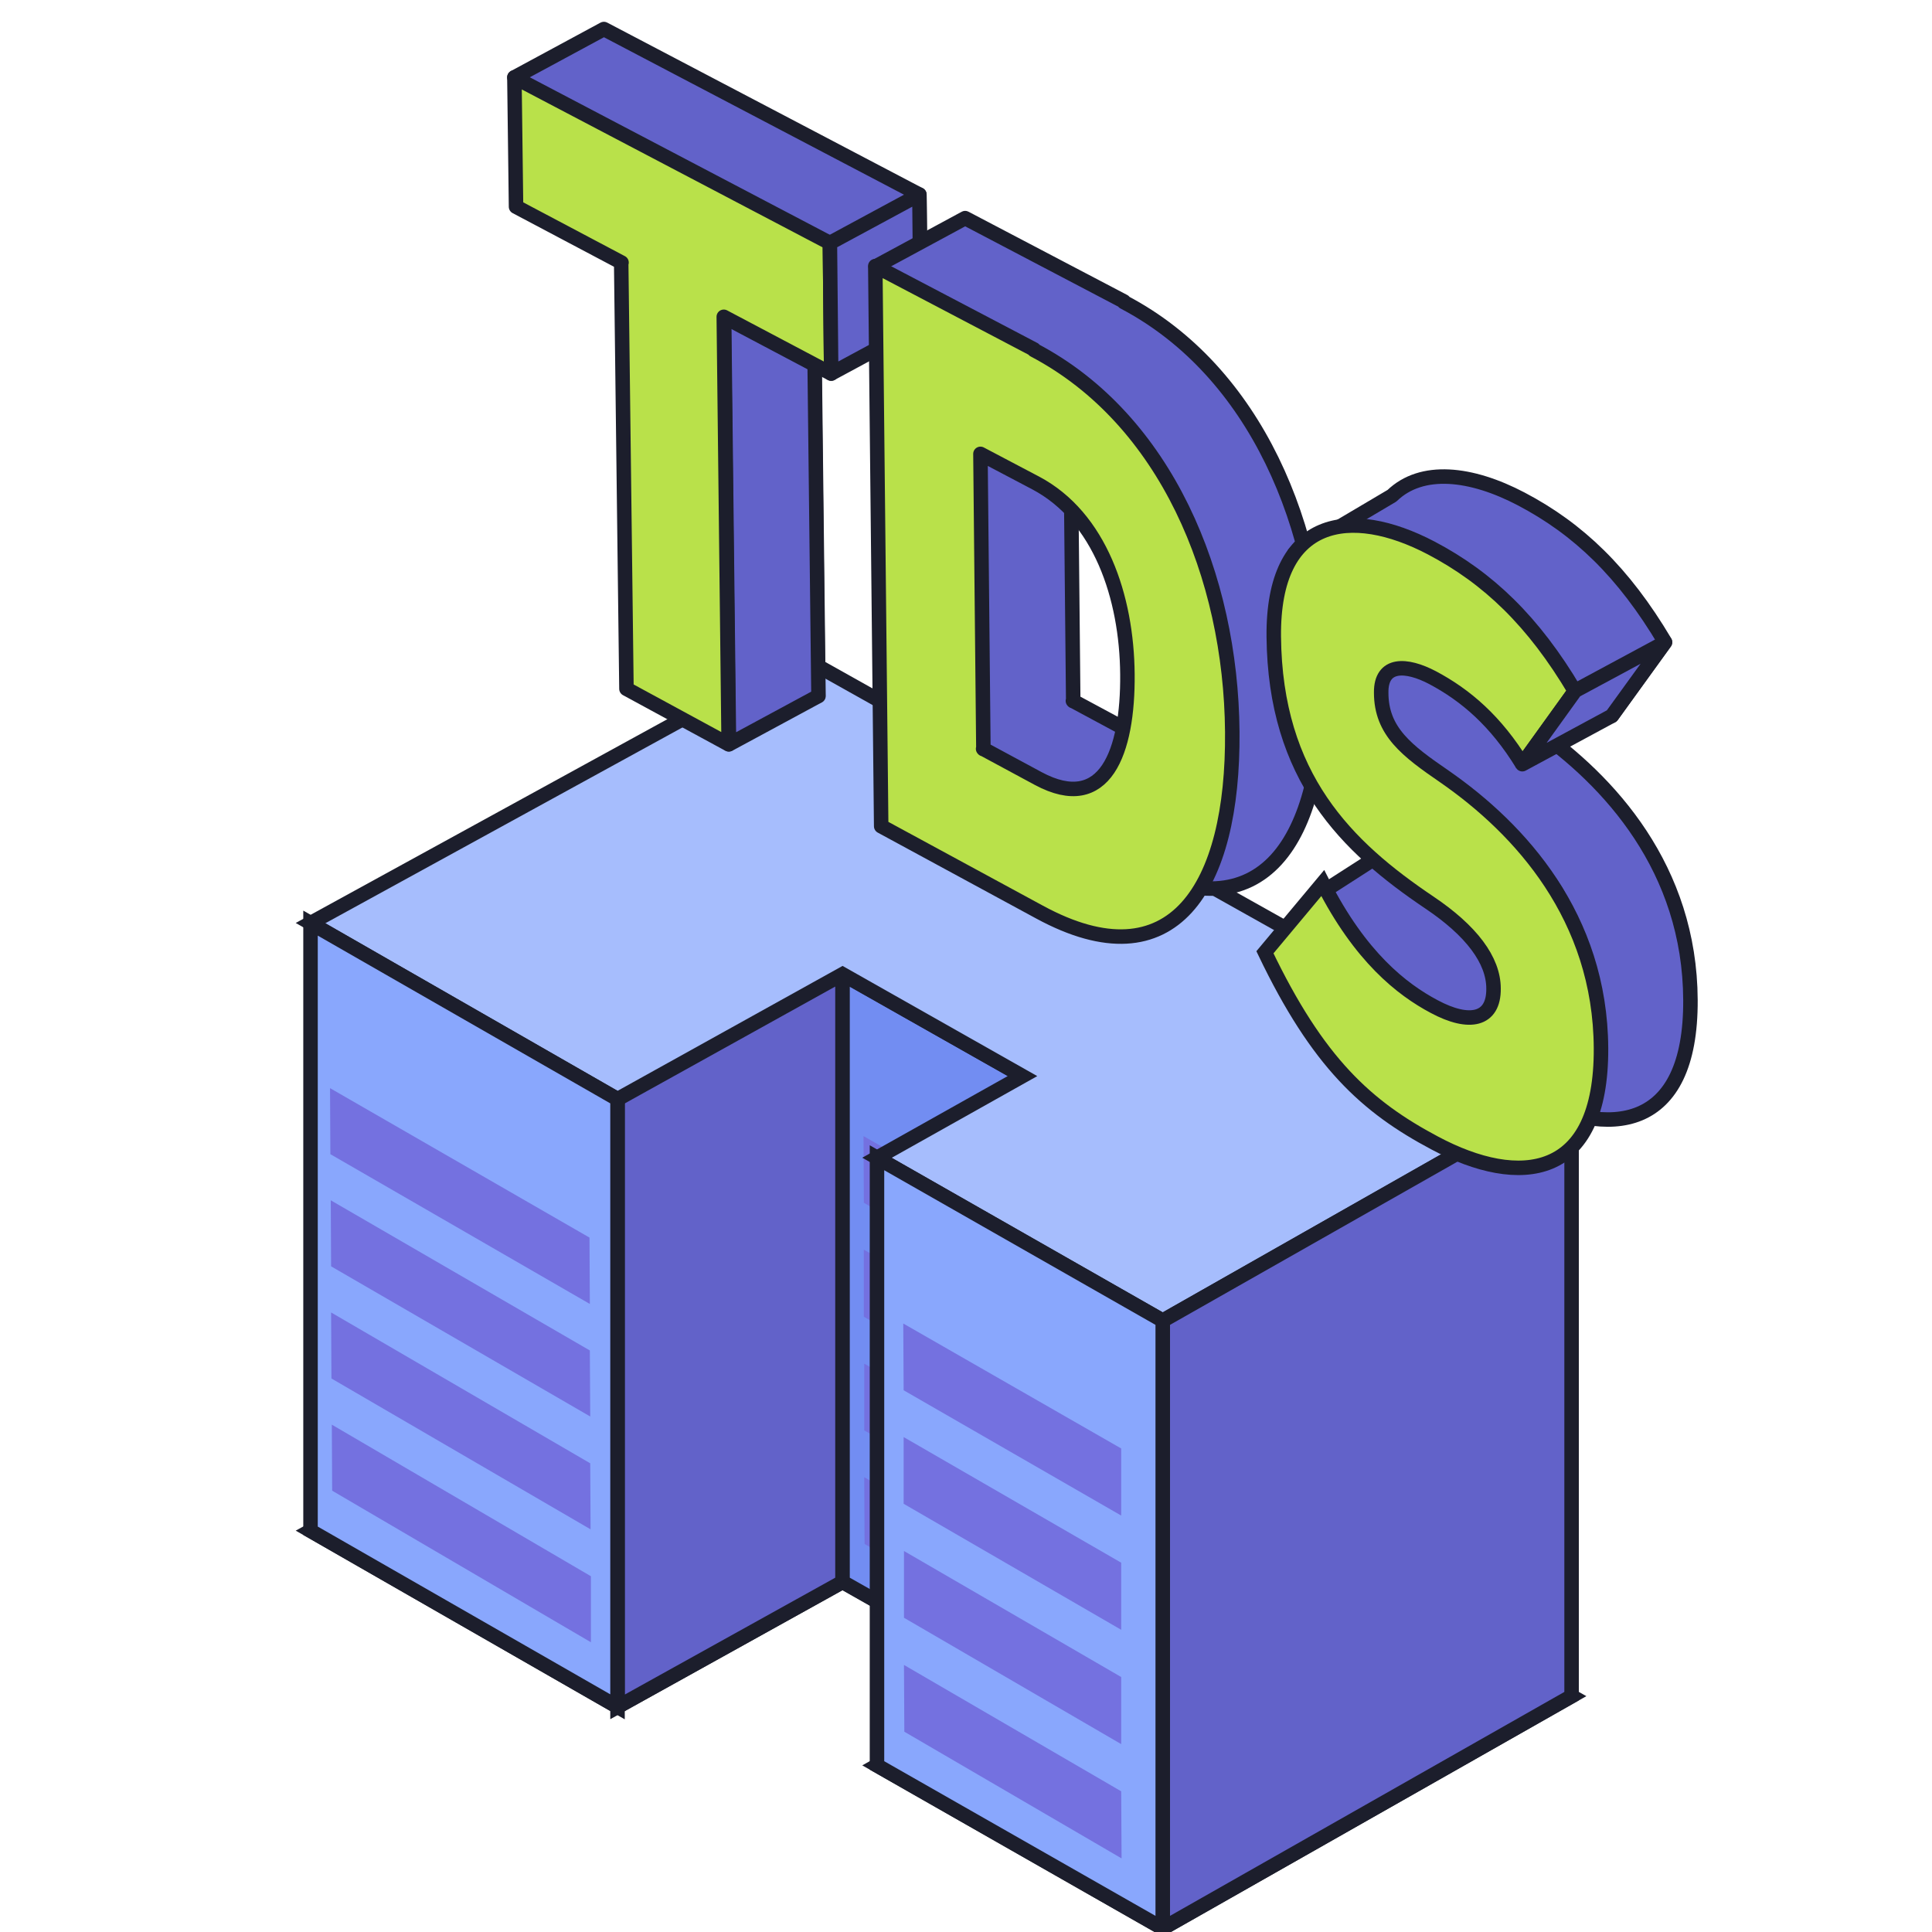 <svg width="40" height="40" viewBox="0 0 40 40" fill="none" xmlns="http://www.w3.org/2000/svg">
<g clip-path="url(#clip0_1378_79235)">
<path d="M14.645 27.188L6.429 31.693L12.785 35.338L17.444 32.751L21.17 34.86L18.157 36.551L24.073 39.924L32.539 35.118L16.541 26.152L14.645 27.188Z" fill="#728DF2" stroke="#1C1E2C" stroke-width="0.3" stroke-miterlimit="10"/>
<path d="M12.785 35.339L17.444 32.752V20.171L12.785 22.537V35.339Z" fill="#6262C9" stroke="#1C1E2C" stroke-width="0.3" stroke-miterlimit="10"/>
<path d="M17.444 20.171V32.752L21.17 34.861V22.28L17.444 20.171Z" fill="#728DF2" stroke="#1C1E2C" stroke-width="0.3" stroke-miterlimit="10"/>
<path d="M23.397 35.155L17.9 31.966L17.893 30.584L23.397 33.766V35.155Z" fill="#7471E0"/>
<path d="M23.397 32.789L17.893 29.614V28.233L23.397 31.4V32.789Z" fill="#7471E0"/>
<path d="M23.397 30.422L17.885 27.262V25.873L23.397 29.033V30.422Z" fill="#7471E0"/>
<path d="M23.397 28.056L17.885 24.903L17.878 23.522L23.389 26.667L23.397 28.056Z" fill="#7471E0"/>
<path d="M14.645 14.607L6.429 19.112L12.785 22.757L17.444 20.17L21.17 22.279L18.157 23.97L24.073 27.343L32.539 22.537L16.541 13.571L14.645 14.607Z" fill="#A6BDFD" stroke="#1C1E2C" stroke-width="0.3" stroke-miterlimit="10"/>
<path d="M6.429 31.693V19.112L12.785 22.757V35.338L6.429 31.693Z" fill="#89A7FD" stroke="#1C1E2C" stroke-width="0.3" stroke-miterlimit="10"/>
<path d="M24.073 39.924V27.343L32.538 22.537V35.117L24.073 39.924Z" fill="#6262C9" stroke="#1C1E2C" stroke-width="0.3" stroke-miterlimit="10"/>
<path d="M18.157 36.551V23.97L24.073 27.343V39.924L18.157 36.551Z" fill="#89A7FD" stroke="#1C1E2C" stroke-width="0.3" stroke-miterlimit="10"/>
<path d="M23.221 38.476L18.723 35.853L18.716 34.471L23.213 37.087L23.221 38.476Z" fill="#7471E0"/>
<path d="M23.213 36.11L18.716 33.494V32.112L23.213 34.721V36.11Z" fill="#7471E0"/>
<path d="M23.213 33.743L18.709 31.134V29.753L23.213 32.354V33.743Z" fill="#7471E0"/>
<path d="M23.213 31.378L18.709 28.784L18.701 27.402L23.213 29.989V31.378Z" fill="#7471E0"/>
<path d="M12.234 34.001L6.877 30.863L6.87 29.496L12.234 32.634V34.001Z" fill="#7471E0"/>
<path d="M12.227 31.663L6.862 28.54L6.855 27.173L12.22 30.296L12.227 31.663Z" fill="#7471E0"/>
<path d="M12.22 29.327L6.855 26.218L6.848 24.851L12.212 27.96L12.22 29.327Z" fill="#7471E0"/>
<path d="M12.212 26.997L6.84 23.896L6.833 22.529L12.205 25.623L12.212 26.997Z" fill="#7471E0"/>
<path d="M14.721 4.435L12.537 3.279L10.65 1.602L12.503 0.601L19.035 4.029L19.062 6.734L16.837 5.558L16.939 14.409L14.822 13.259L14.714 4.435H14.721Z" fill="#6262C9" stroke="#1C1E2C" stroke-width="0.3" stroke-linejoin="round"/>
<path d="M16.844 5.558L14.992 6.558L15.093 15.41L16.946 14.409L16.844 5.558Z" fill="#6262C9" stroke="#1C1E2C" stroke-width="0.3" stroke-linejoin="round"/>
<path d="M12.868 5.436L10.684 4.28L10.65 1.602L17.182 5.031L17.209 7.735L14.985 6.559L15.086 15.41L12.97 14.261L12.861 5.436H12.868Z" fill="#B9E14A" stroke="#1C1E2C" stroke-width="0.3" stroke-linejoin="round"/>
<path d="M17.209 7.734L19.062 6.734L19.035 4.029L17.182 5.03L17.209 7.734Z" fill="#6262C9" stroke="#1C1E2C" stroke-width="0.3" stroke-linejoin="round"/>
<path d="M23.268 6.254C26 7.687 27.345 10.933 27.372 14.158C27.399 17.384 26.148 19.392 23.383 17.891L20.103 16.113L18.129 5.517L19.982 4.516L23.268 6.24V6.254ZM22.213 14.51L23.356 15.125C24.742 15.869 25.513 14.537 25.202 12.968C24.864 11.258 23.944 10.953 23.302 9.006L22.159 8.404L22.22 14.517L22.213 14.51Z" fill="#6262C9" stroke="#1C1E2C" stroke-width="0.3" stroke-linejoin="round"/>
<path d="M21.408 7.247C24.14 8.681 25.486 11.926 25.513 15.152C25.54 18.377 24.289 20.386 21.523 18.884L18.244 17.106L18.122 5.509L21.408 7.234V7.247ZM20.354 15.503L21.496 16.119C22.882 16.863 23.356 15.564 23.342 13.962C23.329 12.359 22.774 10.703 21.442 9.999L20.299 9.397L20.36 15.51L20.354 15.503Z" fill="#B9E14A" stroke="#1C1E2C" stroke-width="0.3" stroke-linejoin="round"/>
<path d="M33.37 14.821C32.822 13.928 32.275 14.997 31.51 13.029C31.287 12.461 30.442 12.718 30.449 13.34C30.449 14.145 30.983 14.544 31.761 15.078C33.329 16.167 34.986 17.986 34.999 20.704C35.013 23.422 33.322 23.605 31.558 22.665C30.145 21.914 28.461 20.771 27.365 18.479L29.238 17.276C30.016 18.811 30.881 19.48 31.544 19.832C32.275 20.224 32.538 20.298 32.538 19.642C32.538 19.054 32.322 18.256 31.456 17.675C29.739 16.518 26.818 14.375 26.797 11.46L28.819 10.264C29.434 9.669 30.456 9.784 31.497 10.331C32.68 10.953 33.613 11.846 34.472 13.293L33.377 14.814L33.37 14.821Z" fill="#6262C9" stroke="#1C1E2C" stroke-width="0.3" stroke-linejoin="round"/>
<path d="M31.517 15.821C30.97 14.929 30.348 14.395 29.658 14.029C29.117 13.745 28.589 13.718 28.596 14.34C28.596 15.145 29.13 15.544 29.908 16.078C31.477 17.167 33.133 18.986 33.147 21.704C33.16 24.422 31.47 24.605 29.705 23.665C28.292 22.915 27.284 22.002 26.189 19.716L27.386 18.283C28.163 19.817 29.029 20.487 29.692 20.839C30.422 21.231 30.929 21.123 30.922 20.467C30.922 19.878 30.462 19.27 29.597 18.688C27.879 17.532 26.399 16.092 26.372 13.177C26.351 10.696 27.967 10.473 29.631 11.345C30.814 11.967 31.747 12.86 32.606 14.307L31.511 15.828L31.517 15.821Z" fill="#B9E14A" stroke="#1C1E2C" stroke-width="0.3" stroke-miterlimit="10"/>
<path d="M31.518 15.822L33.37 14.822L34.472 13.3L32.613 14.301L31.518 15.822Z" fill="#6262C9" stroke="#1C1E2C" stroke-width="0.3" stroke-linejoin="round"/>
</g>
<defs>
<clipPath id="clip0_1378_79235">
<rect width="40" height="40" fill="white"/>
</clipPath>
</defs>
</svg>
